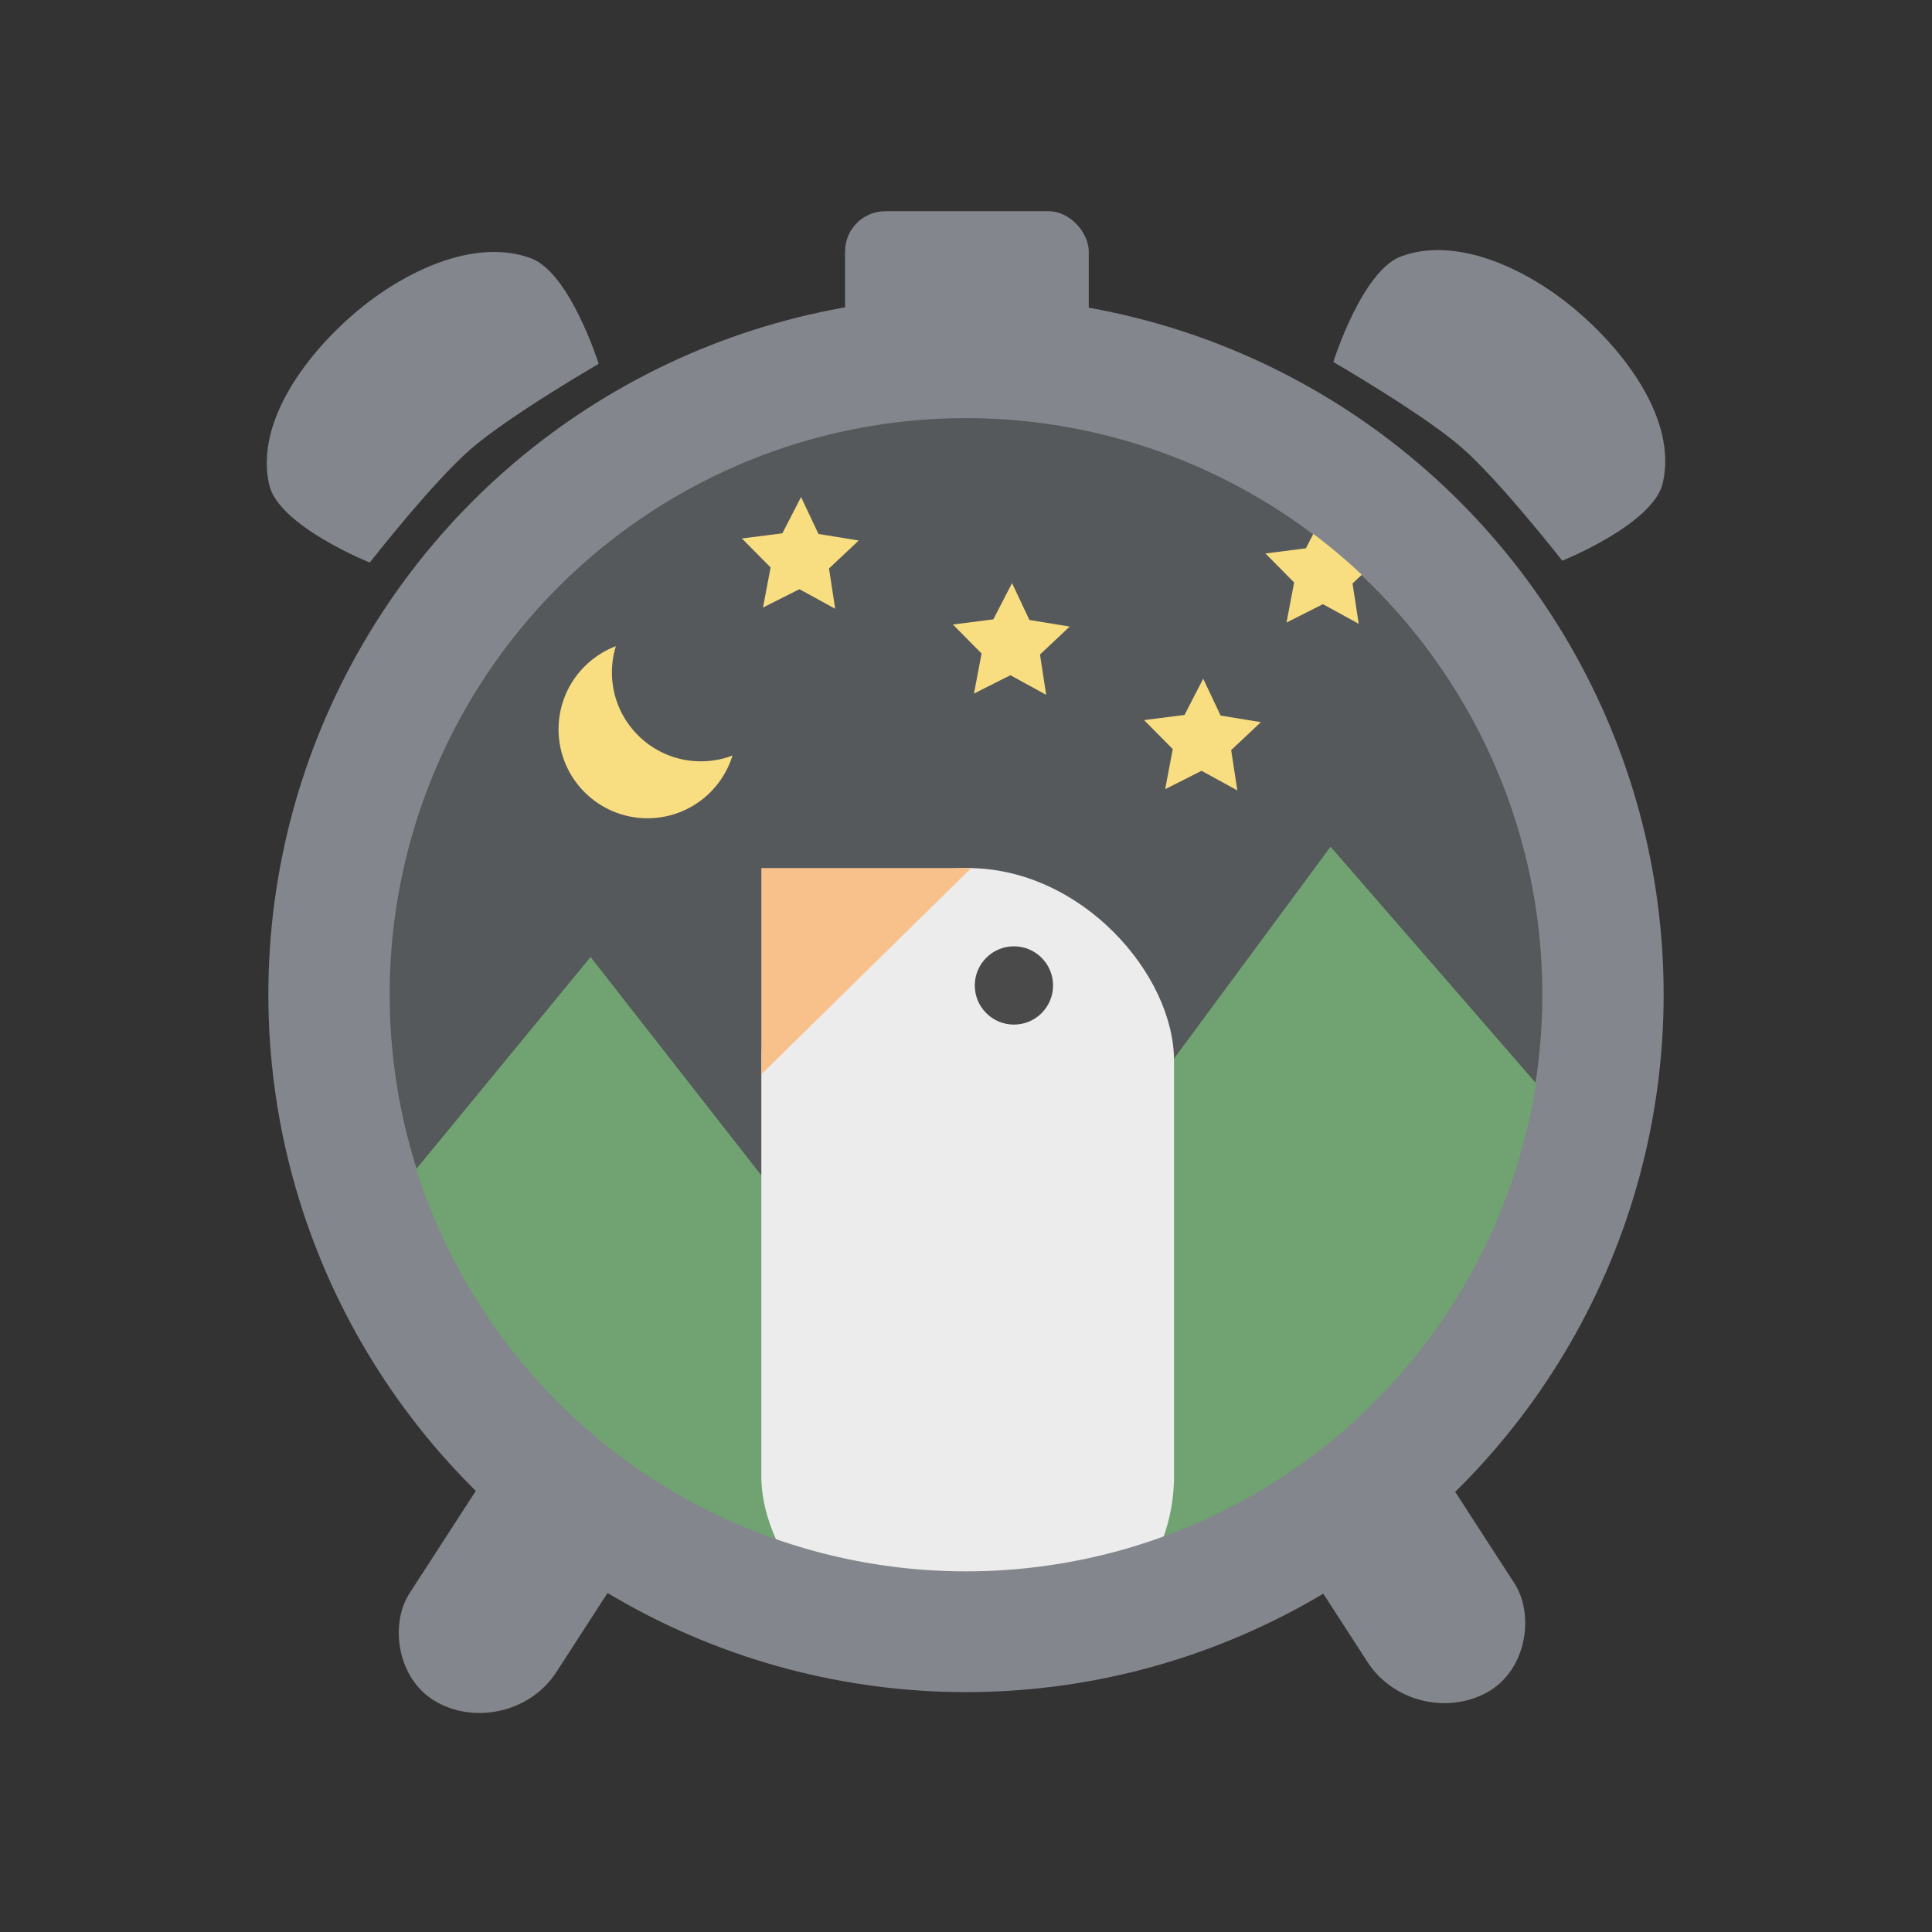 <svg xmlns="http://www.w3.org/2000/svg" id="svg2" width="192" height="192" version="1.1"><rect width="100%" height="100%" fill="#333333" stroke="none"/><g id="layer1" transform="translate(0 -860.362)"><path id="path1496" d="M289.58 888v-10.695h23.6v10.43z" style="fill:none;stroke:none;stroke-width:1px;stroke-linecap:butt;stroke-linejoin:miter;stroke-opacity:1"/><g id="g3130" transform="translate(-356.996 4.223)"><circle id="path859" cx="453.13" cy="955.042" r="69" style="fill:#83868c;stroke-width:2.496;stroke-linecap:square"/><rect id="rect1999" width="24.218" height="16.352" x="440.977" y="877.128" rx="4" style="fill:#83868c;stroke:none;stroke-width:1.89;stroke-linecap:square"/><rect id="rect2103" width="16.561" height="42.59" x="888.082" y="674.174" rx="8.281" style="fill:#83868c;stroke:none;stroke-width:2.111;stroke-linecap:square" transform="matrix(.881 .473 -.543 .839 0 0)"/><rect id="rect2103-8" width="16.561" height="42.59" x="125.036" y="1103.187" rx="8.281" style="fill:#83868c;stroke:none;stroke-width:2.111;stroke-linecap:square" transform="matrix(-.881 .473 .543 .839 0 0)"/><path id="path2276" d="M489.5 892.112s8.897 5.147 12.75 8.5c3.785 3.294 10 11.25 10 11.25s9.075-3.635 10-7.75c1.413-6.29-3.812-13.104-8.75-17.25-4.603-3.865-11.608-7.322-17.25-5.25-3.906 1.435-6.75 10.5-6.75 10.5z" style="fill:#83868c;stroke:none;stroke-width:1px;stroke-linecap:butt;stroke-linejoin:miter;stroke-opacity:1"/><path id="path2276-5" d="M416.492 892.298s-8.896 5.147-12.75 8.5c-3.785 3.293-10 11.25-10 11.25s-9.075-3.635-10-7.75c-1.413-6.29 3.813-13.104 8.75-17.25 4.604-3.865 11.609-7.322 17.25-5.25 3.906 1.434 6.75 10.5 6.75 10.5z" style="fill:#83868c;stroke:none;stroke-width:1px;stroke-linecap:butt;stroke-linejoin:miter;stroke-opacity:1"/></g><circle id="path3360" cx="96" cy="959.191" r="57.276" style="fill:#56595b;stroke:none;stroke-width:1.801;stroke-linecap:square"/><path id="path11512" d="M37.477 983.399v-2.122l21.213-25.809 25.986 33.234 18.562-4.95 28.991-39.244 21.036 24.218-8.662 28.815-26.163 20.86H72.832Z" style="fill:#71a372;stroke:none;stroke-width:1px;stroke-linecap:butt;stroke-linejoin:miter;stroke-opacity:1"/><rect id="rect9912" width="41.012" height="79.571" x="75.66" y="946.629" rx="20.506" ry="19.137" style="opacity:1;fill:#ececec;fill-opacity:1;stroke:none;stroke-width:4.647;stroke-linecap:square;stroke-miterlimit:4;stroke-dasharray:none;stroke-opacity:1;paint-order:markers stroke fill"/><path id="path11331-3-5-9" d="m83 60.5-3.554-1.949-3.62 1.823.756-3.982-2.852-2.88L77.75 53l1.857-3.602 1.73 3.665 4 .653-2.952 2.778z" style="opacity:1;fill:#f9de81;fill-opacity:1;stroke:none;stroke-width:12;stroke-linecap:square;stroke-miterlimit:4;stroke-dasharray:none;stroke-opacity:1;paint-order:markers stroke fill" transform="translate(52.027 861.853)"/><circle id="path3360-9" cx="96" cy="959.191" r="63.331" style="fill:none;stroke:#83868c;stroke-width:12;stroke-linecap:square;stroke-miterlimit:4;stroke-dasharray:none;stroke-opacity:1"/><path id="path10585" d="M96.52 946.63H75.662v20.497z" style="fill:#f8c18c;stroke:none;stroke-width:1.008px;stroke-linecap:butt;stroke-linejoin:miter;stroke-opacity:1"/><circle id="path10777" cx="100.763" cy="958.296" r="3.889" style="opacity:1;fill:#4a4a4a;fill-opacity:1;stroke:none;stroke-width:12;stroke-linecap:square;stroke-miterlimit:4;stroke-dasharray:none;stroke-opacity:1;paint-order:markers stroke fill"/><circle id="path11143" cx="64.347" cy="932.841" r="8.839" style="opacity:1;fill:#f9de81;fill-opacity:1;stroke:none;stroke-width:12;stroke-linecap:square;stroke-miterlimit:4;stroke-dasharray:none;stroke-opacity:1;paint-order:markers stroke fill"/><circle id="path11143-1" cx="69.65" cy="927.184" r="8.839" style="fill:#56595b;fill-opacity:1;stroke:none;stroke-width:12;stroke-linecap:square;stroke-miterlimit:4;stroke-dasharray:none;stroke-opacity:1;paint-order:markers stroke fill"/><path id="path11331" d="m83 60.5-3.554-1.949-3.62 1.823.756-3.982-2.852-2.88L77.75 53l1.857-3.602 1.73 3.665 4 .653-2.952 2.778z" style="opacity:1;fill:#f9de81;fill-opacity:1;stroke:none;stroke-width:12;stroke-linecap:square;stroke-miterlimit:4;stroke-dasharray:none;stroke-opacity:1;paint-order:markers stroke fill" transform="translate(0 860.362)"/><path id="path11331-3" d="m83 60.5-3.554-1.949-3.62 1.823.756-3.982-2.852-2.88L77.75 53l1.857-3.602 1.73 3.665 4 .653-2.952 2.778z" style="opacity:1;fill:#f9de81;fill-opacity:1;stroke:none;stroke-width:12;stroke-linecap:square;stroke-miterlimit:4;stroke-dasharray:none;stroke-opacity:1;paint-order:markers stroke fill" transform="translate(20.967 868.913)"/><path id="path11331-3-5" d="m83 60.5-3.554-1.949-3.62 1.823.756-3.982-2.852-2.88L77.75 53l1.857-3.602 1.73 3.665 4 .653-2.952 2.778z" style="opacity:1;fill:#f9de81;fill-opacity:1;stroke:none;stroke-width:12;stroke-linecap:square;stroke-miterlimit:4;stroke-dasharray:none;stroke-opacity:1;paint-order:markers stroke fill" transform="translate(39.967 878.413)"/></g><style id="style853" type="text/css">.st0{fill:#fff}</style></svg>